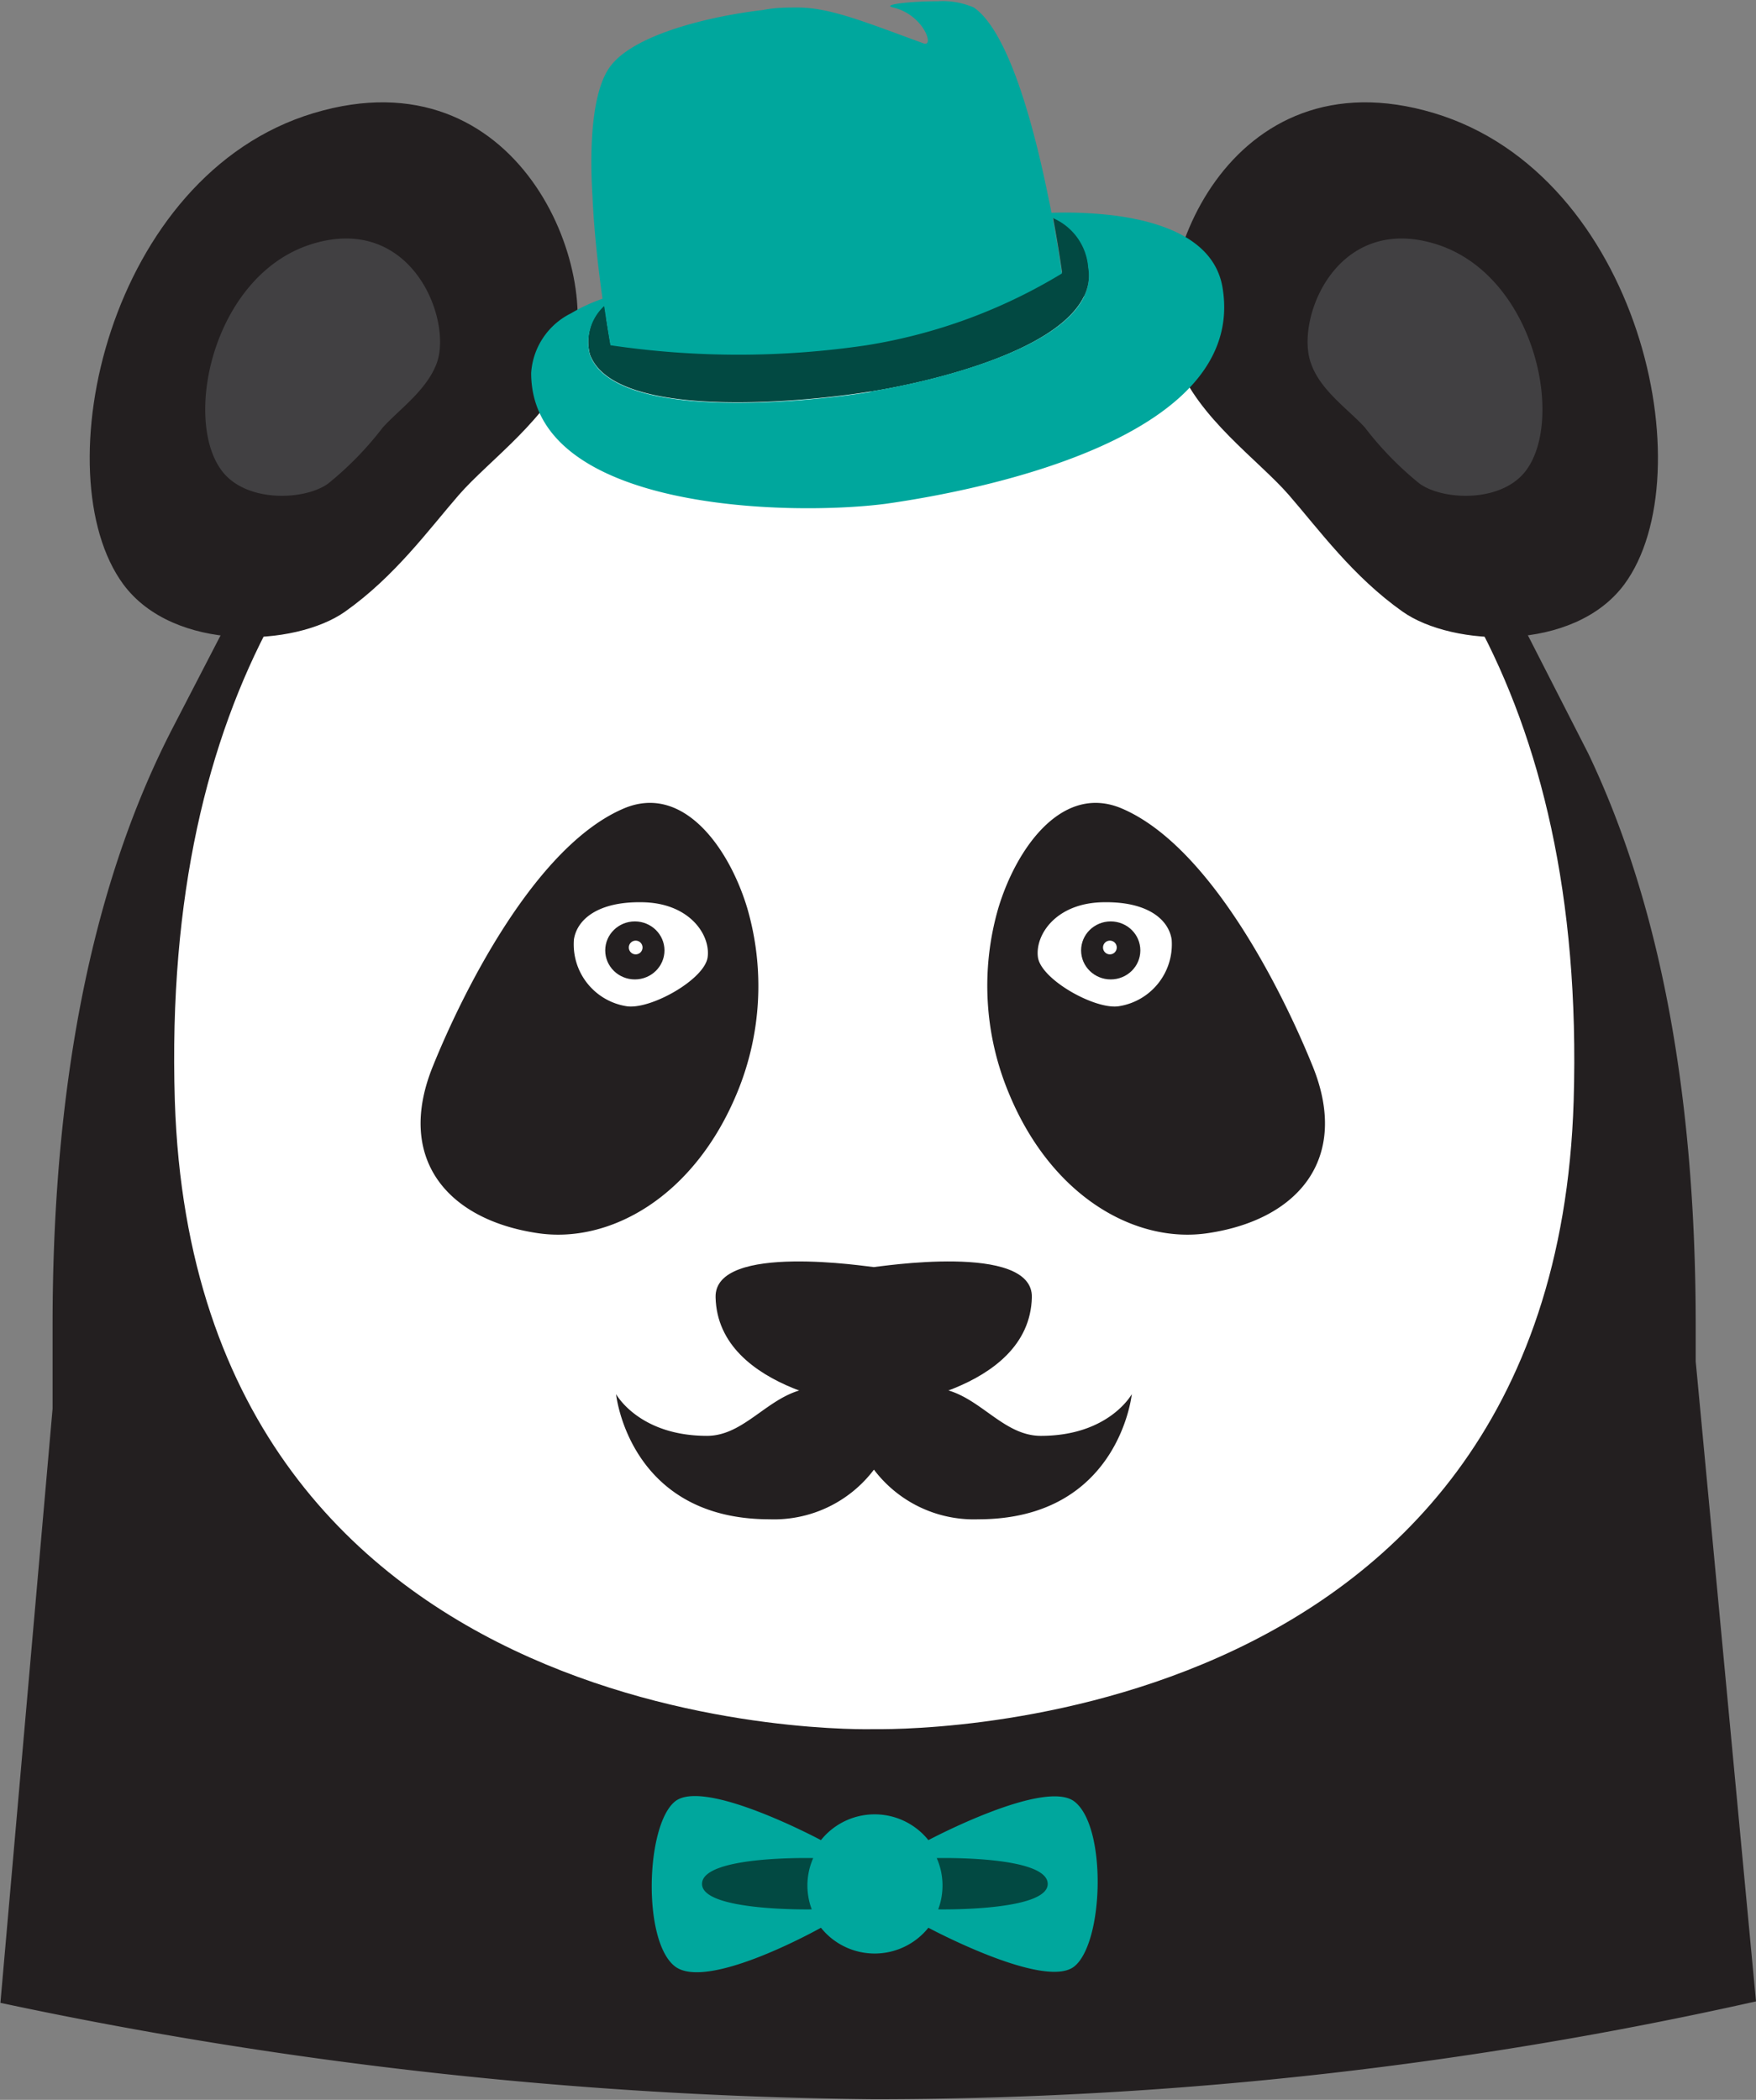 <svg id="_ÎÓÈ_1" data-name="—ÎÓÈ 1" xmlns="http://www.w3.org/2000/svg" viewBox="0 0 84.17 100.66"><rect x="0" y="0" width="84.17" height="100.66" fill="#808080" stroke="none"/><defs><style>.cls-1{fill:#231f20;}.cls-2{fill:#fff;}.cls-3{fill:#414042;}.cls-4{fill:#024942;}.cls-5{fill:#00a79d;}</style></defs><path class="cls-1" d="M436,608.63V606.9c0-11.94-2-20.81-5.15-27.41l-3.78-7.4,1.35-.73h-2.85c-11.6-13.21-28.76-10.27-29-10.27s-17.38-2.94-29,10.27h-1L363,578.26c-3.47,6.71-5.76,15.94-5.76,28.64v4l-2.5,28.48A210.47,210.47,0,0,0,396.61,644a193.63,193.63,0,0,0,42.28-4.69Z" transform="translate(-354.72 -543.37)"/><path class="cls-2" d="M396.62,555.52h0c-.61,0-34.74,1.18-33.52,40.62,1,31,33.22,30.13,33.53,30.12s32.57.84,33.52-30.12C431.34,556.7,397.23,555.54,396.62,555.52Z" transform="translate(-354.72 -543.37)"/><path class="cls-1" d="M402.57,586.91c.87-2.9,3.08-6,5.93-4.78,4.23,1.81,7.69,8.76,9.14,12.35,1.79,4.41-.67,7.35-5,8-3.45.53-7.53-1.71-9.59-6.77A13.36,13.36,0,0,1,402.57,586.91Z" transform="translate(-354.72 -543.37)"/><path class="cls-2" d="M410.88,588.4c-.16-1-1.21-1.8-3.2-1.78-2.32,0-3.35,1.55-3.21,2.63s2.79,2.56,3.91,2.35A3,3,0,0,0,410.88,588.4Z" transform="translate(-354.72 -543.37)"/><ellipse class="cls-1" cx="53.24" cy="45.56" rx="1.42" ry="1.39"/><circle class="cls-2" cx="53.2" cy="45.42" r="0.33"/><path class="cls-1" d="M404.61,612.2c-2,0-3.14-2.31-5.32-2.31a3.78,3.78,0,0,0-2.68.82,3.78,3.78,0,0,0-2.68-.82c-2.18,0-3.34,2.31-5.32,2.31-3.27,0-4.36-2-4.36-2s.61,6,7.36,6a6,6,0,0,0,5-2.38,6,6,0,0,0,5,2.38c6.75,0,7.36-6,7.36-6S407.88,612.2,404.61,612.2Z" transform="translate(-354.72 -543.37)"/><path class="cls-1" d="M382.07,560.72c1.6-4.3-2.44-14.89-12.31-11.93s-13,17.33-9.13,22.59c2.42,3.27,8.24,3,10.63,1.31s4-3.92,5.45-5.59S381.07,563.41,382.07,560.72Z" transform="translate(-354.72 -543.37)"/><path class="cls-1" d="M411.14,560.72c-1.6-4.3,2.44-14.89,12.31-11.93s13,17.33,9.13,22.59c-2.42,3.27-8.24,3-10.63,1.31s-4-3.92-5.45-5.59S412.14,563.41,411.14,560.72Z" transform="translate(-354.72 -543.37)"/><path class="cls-3" d="M417.56,560.79c-.77-2.07,1.17-7.16,5.92-5.74s6.27,8.34,4.39,10.87c-1.17,1.57-4,1.44-5.11.63a15.84,15.84,0,0,1-2.62-2.69C419.36,563,418,562.08,417.56,560.79Z" transform="translate(-354.72 -543.37)"/><path class="cls-3" d="M375.65,560.79c.77-2.07-1.17-7.16-5.92-5.74s-6.27,8.34-4.39,10.87c1.16,1.57,4,1.44,5.11.63a15.82,15.82,0,0,0,2.62-2.69C373.85,563,375.17,562.08,375.65,560.79Z" transform="translate(-354.72 -543.37)"/><path class="cls-1" d="M404.18,605.56c.06-2.65-7.42-1.45-7.58-1.45s-7.65-1.2-7.58,1.45c.11,4.56,7.27,5.28,7.57,5.31h0C396.92,610.84,404.07,610.12,404.18,605.56Z" transform="translate(-354.72 -543.37)"/><path class="cls-1" d="M390.54,586.91c-.87-2.9-3.08-6-5.93-4.78-4.23,1.81-7.69,8.76-9.14,12.35-1.79,4.41.67,7.35,5,8,3.45.53,7.53-1.71,9.6-6.77A13.36,13.36,0,0,0,390.54,586.91Z" transform="translate(-354.72 -543.37)"/><path class="cls-2" d="M382.23,588.4c.16-1,1.21-1.8,3.2-1.78,2.32,0,3.35,1.55,3.21,2.63s-2.79,2.56-3.92,2.35A3,3,0,0,1,382.23,588.4Z" transform="translate(-354.72 -543.37)"/><ellipse class="cls-1" cx="30.43" cy="45.56" rx="1.42" ry="1.39"/><circle class="cls-2" cx="30.47" cy="45.42" r="0.33"/><path class="cls-4" d="M383,560.37c1.18,3.15,10.12,2.3,13.44,1.77,3-.47,11.07-2.32,10.45-6a2.81,2.81,0,0,0-1.7-2.37c.29,1.56.44,2.66.44,2.66a25.88,25.88,0,0,1-9.36,3.44,41.84,41.84,0,0,1-12.28,0s-.14-.74-.3-1.88A2.37,2.37,0,0,0,383,560.37Z" transform="translate(-354.72 -543.37)"/><path class="cls-5" d="M413.32,557.16c-.38-2.3-2.87-3.16-5.2-3.46a19.66,19.66,0,0,0-3-.13c-.05-.27-.11-.55-.17-.84-.68-3.33-1.88-7.84-3.55-9a3.77,3.77,0,0,0-1.73-.3c-1.31,0-2.74.16-2.14.3,1.46.34,2,1.92,1.46,1.72-2.75-1-4.51-1.74-6.1-1.72-.45,0-1,0-1.6.12-2.58.3-6.21,1.18-7.33,2.72-.83,1.13-1,3.66-.84,6.22.08,1.77.29,3.55.48,4.9a8.29,8.29,0,0,0-1.51.7,3.44,3.44,0,0,0-1.91,2.86c0,6.61,12.37,6.87,17,6.27C402.05,566.83,414.51,564.28,413.32,557.16Zm-16.88,5c-3.32.53-12.26,1.38-13.44-1.77a2.37,2.37,0,0,1,.68-2.35c.17,1.14.3,1.88.3,1.88a41.84,41.84,0,0,0,12.28,0,25.88,25.88,0,0,0,9.36-3.44s-.15-1.1-.44-2.66a2.81,2.81,0,0,1,1.7,2.37C407.51,559.82,399.4,561.66,396.44,562.14Z" transform="translate(-354.72 -543.37)"/><path class="cls-5" d="M406.22,629.73c-1.44-1.11-7,1.85-7,1.85a3.3,3.3,0,0,0-5.15,0s-5.6-3-7-1.85-1.56,6.69,0,7.9,7-1.85,7-1.85a3.3,3.3,0,0,0,5.15,0s5.59,3,7,1.85S407.78,630.93,406.22,629.73Z" transform="translate(-354.72 -543.37)"/><path class="cls-4" d="M404.94,633.68c0-1.37-5.32-1.24-5.32-1.24a3.26,3.26,0,0,1,.07,2.46S404.94,635,404.94,633.68Z" transform="translate(-354.72 -543.37)"/><path class="cls-4" d="M388.37,633.68c0-1.37,5.33-1.24,5.33-1.24a3.25,3.25,0,0,0-.07,2.46S388.37,635,388.37,633.68Z" transform="translate(-354.72 -543.37)"/></svg>
